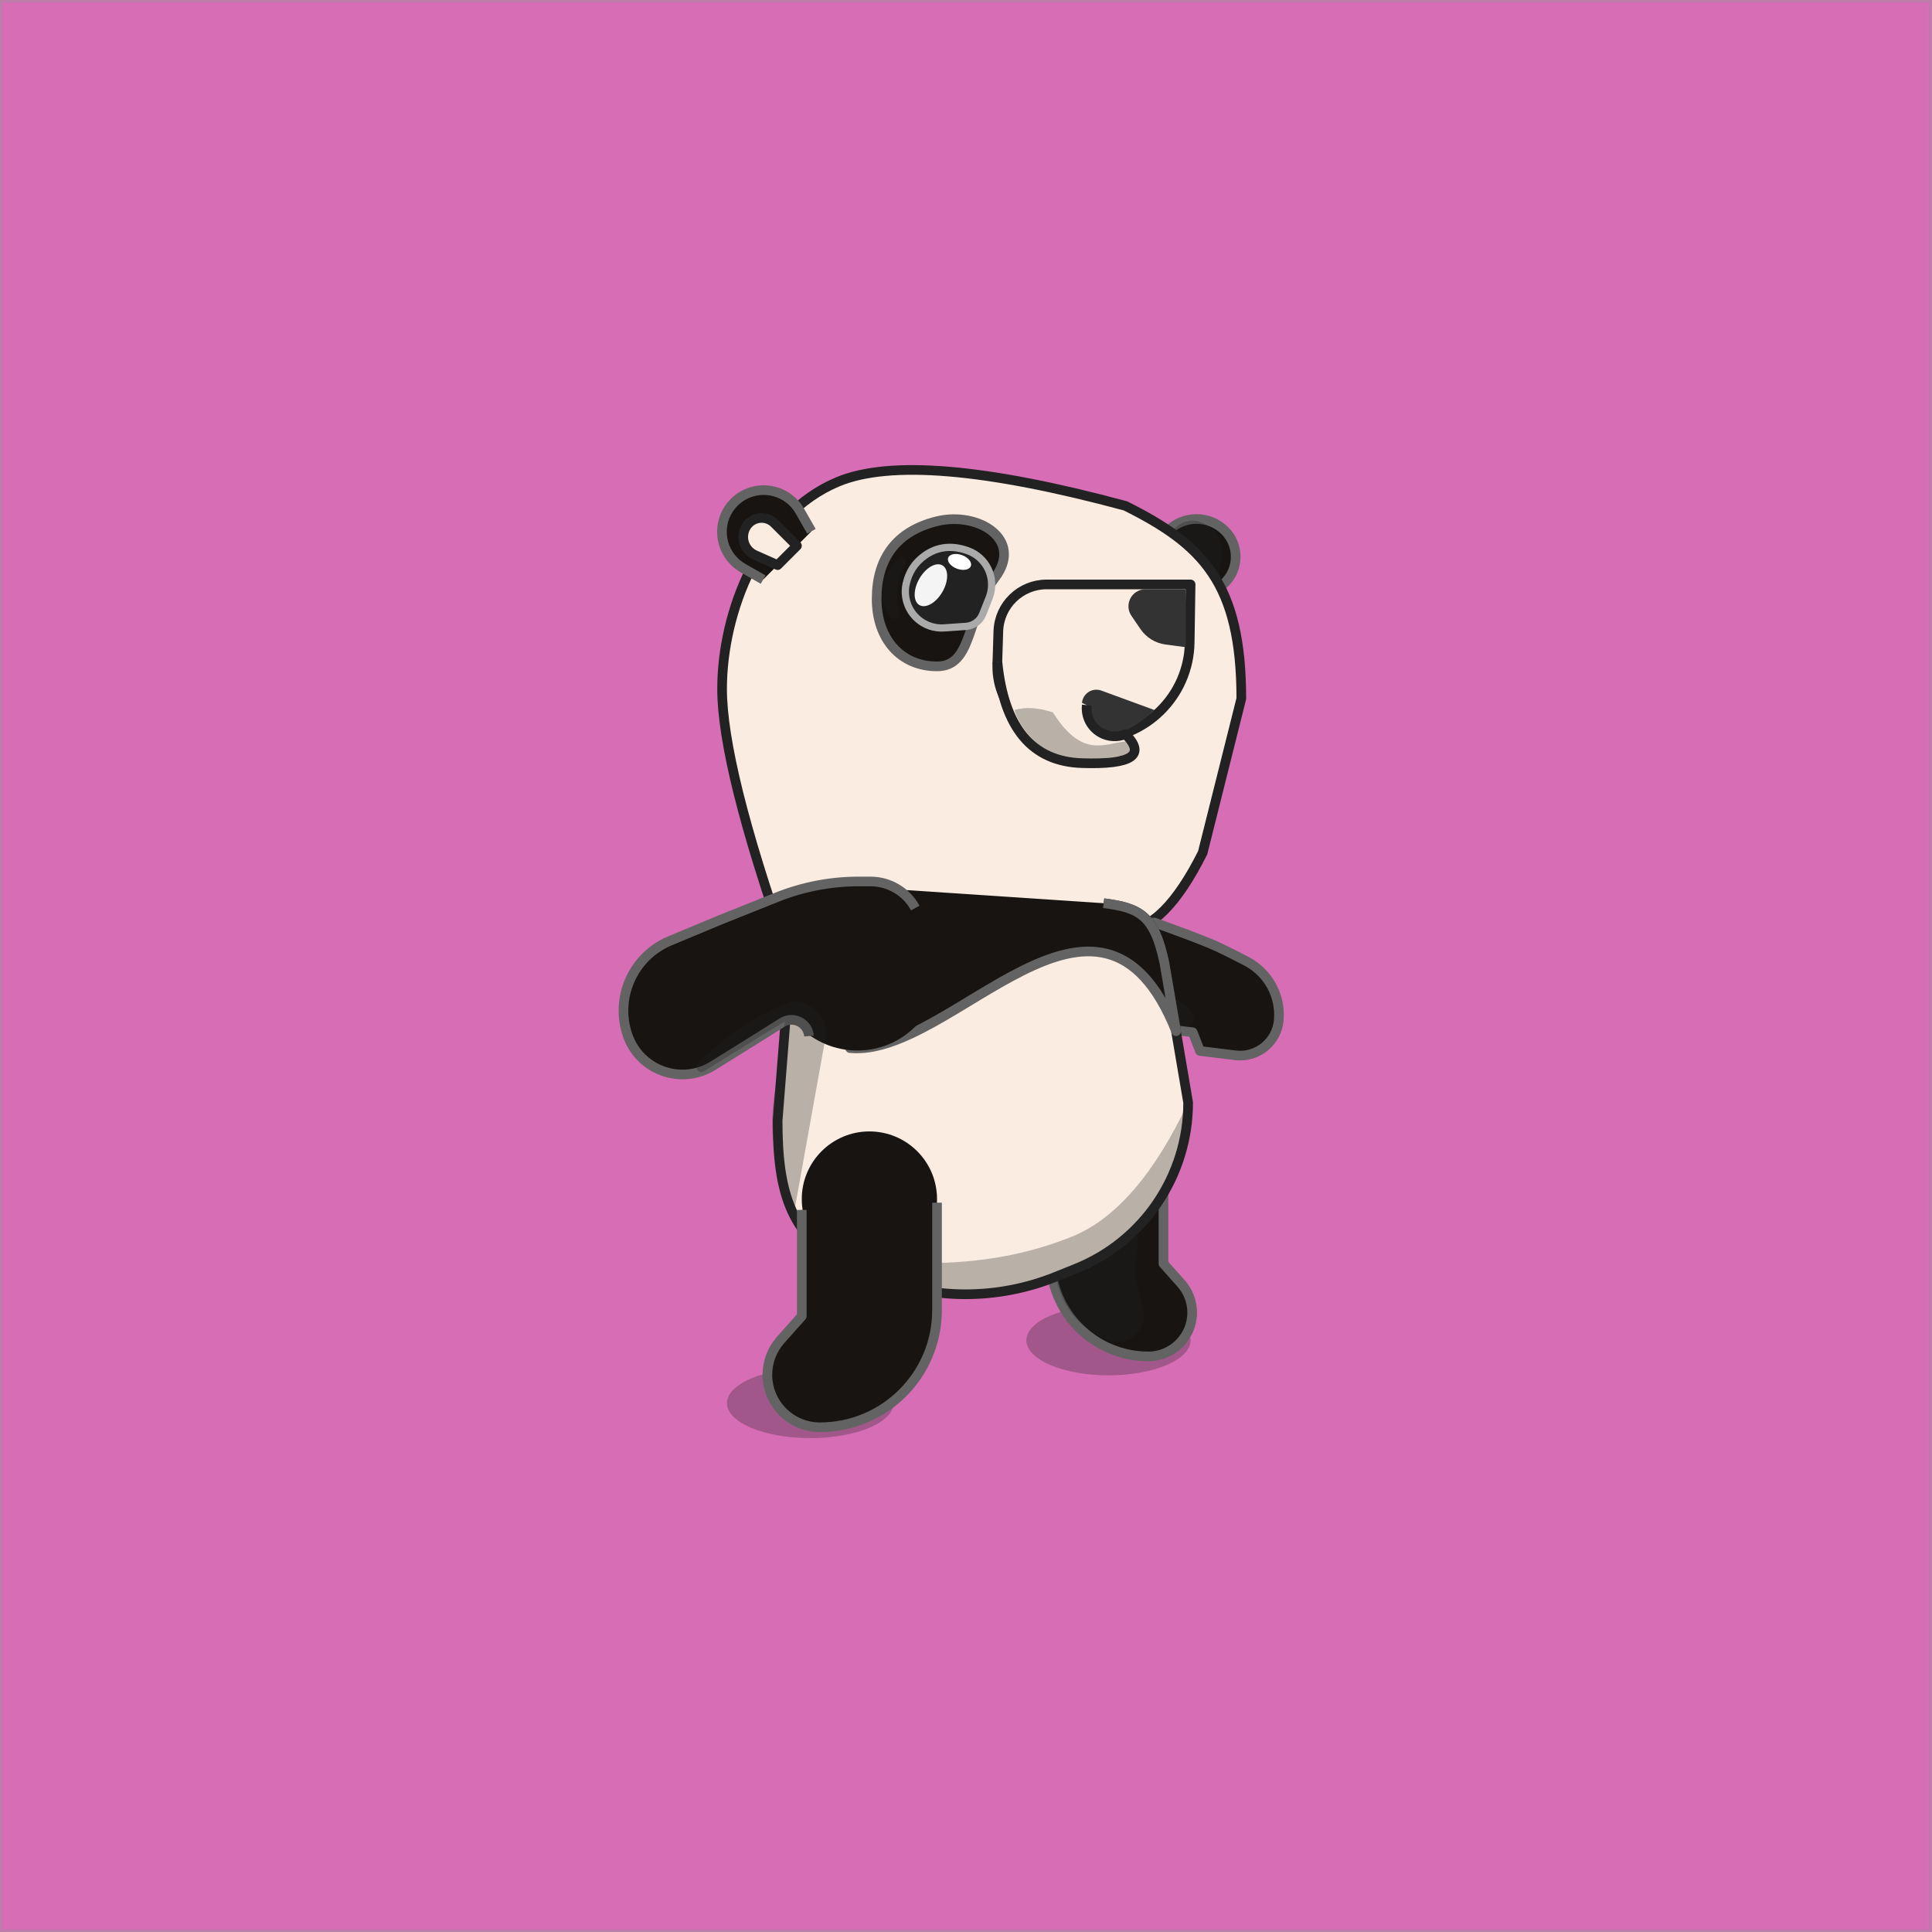 <?xml version="1.0" encoding="UTF-8"?>
<svg width="800px" height="800px" viewBox="0 0 800 800" version="1.1" xmlns="http://www.w3.org/2000/svg" xmlns:xlink="http://www.w3.org/1999/xlink">
    <rect x="0" y="0" width="800" height="800" fill="#808080" stroke="none"/>
    <title>exports/nifty_animals/dangerbear/samples/panda-flat</title>
    <defs>
        <rect id="path-1" x="0" y="0" width="800" height="800"></rect>
    </defs>
    <g id="exports/nifty_animals/dangerbear/samples/panda-flat" stroke="none" stroke-width="1" fill="none" fill-rule="evenodd">
        <g id="BASE" transform="translate(-214, -0.315)">
            <g id="BACKGROUND_00" transform="translate(214, 0.315)">
                <mask id="mask-2" fill="white">
                    <use xlink:href="#path-1"></use>
                </mask>
                <use id="background" fill="#D76EB5" xlink:href="#path-1"></use>
            </g>
            <g id="head" transform="translate(213.685, 0)">
                <g id="head/ear/outer-ear" transform="translate(466.315, 208.315)">
                    <path d="M53,29.444 L35.333,11.778 C28.829,5.273 18.282,5.273 11.778,11.778 C5.838,17.718 5.838,27.349 11.778,33.289 C12.103,33.614 12.443,33.924 12.796,34.219 L35.333,53 L35.333,53" id="left-ear" stroke="#636363" stroke-width="4" fill="#171411" stroke-linejoin="round" transform="translate(26.5, 26.5) scale(-1, 1) translate(-26.5, -26.5) "></path>
                    <path d="M41.774,11.71 C38.911,7.702 33.525,6.43 29.172,8.735 L28.274,9.21 C23.231,11.88 20.541,17.545 21.66,23.141 L23.774,33.71 L23.774,33.71 C27.108,28.376 30.108,24.043 32.774,20.71 C35.441,17.376 38.441,14.376 41.774,11.71 Z" id="left-ear-copy" fill="#222222" opacity="0.3" transform="translate(30.774, 19.21) scale(-1, 1) translate(-30.774, -19.21) "></path>
                </g>
                <g id="head/base/00" transform="translate(0.315, 0.315)">
                    <g>
                        <path d="M326,394 C308,342.788 299,306.543 299,285.263 C299,253.343 314.755,212.88 347,199.478 C368.497,190.543 408.163,193.872 466,209.463 C498,225.423 514.001,241.383 514.001,289.263 L498,353.103 C487.333,374.383 476.667,385.023 466,385.023" id="head" stroke="#222222" stroke-width="4" fill="#FAECE1" stroke-linejoin="round"></path>
                        <rect id="Rectangle" stroke="#979797" opacity="0.05" x="0.5" y="0.5" width="799" height="799"></rect>
                    </g>
                    <path d="M388,275.927 C403,275.927 400,255 412,239.197 C424,223.393 405,211.649 388,215.823 C371,219.997 363,231.403 363,248 C363,264.597 373,275.927 388,275.927 Z" id="Oval" stroke="#636363" stroke-width="4" fill="#171411" stroke-linejoin="round"></path>
                    <rect id="Rectangle" stroke="#979797" opacity="0.05" x="0.5" y="0.5" width="799" height="799"></rect>
                </g>
                <g id="ear" transform="translate(0.315, 0.315)">
                    <g id="content" transform="translate(288, 192)" stroke-linejoin="round" stroke-width="4">
                        <path d="M48,28 L43.226,19.646 C38.491,11.359 27.933,8.479 19.646,13.215 C18.312,13.977 17.086,14.914 16,16 C9.251,22.749 9.251,33.692 16,40.441 C17.086,41.528 18.312,42.464 19.646,43.226 L28,48 L28,48" id="outer-ear" stroke="#636363" fill="#171411"></path>
                        <path d="M42,34 L32.671,24.671 C29.74,21.74 24.988,21.74 22.057,24.671 C21.656,25.072 21.301,25.518 21,26 C18.601,29.838 19.768,34.894 23.606,37.292 C23.931,37.495 24.27,37.676 24.621,37.832 L34,42 L34,42 L42,34 Z" id="inner-ear" stroke="#222222" fill="#FAECE1"></path>
                    </g>
                    <rect id="Rectangle" stroke="#979797" opacity="0.05" x="0.5" y="0.5" width="799" height="799"></rect>
                </g>
                <g id="head-item" opacity="0.05" stroke="#979797">
                    <rect id="Rectangle" x="0.815" y="0.815" width="799" height="799"></rect>
                </g>
                <g id="head/expression/base" transform="translate(0.315, 0.315)">
                    <g id="Group" transform="translate(412, 242)">
                        <path d="M21.385,0 L81,0 L81,0 L80.625,24.005 C80.278,46.194 62.192,64 40,64 L30.952,64 C14.384,64 0.952,50.569 0.952,34 C0.952,33.688 0.957,33.375 0.967,33.063 L1.395,19.375 C1.732,8.578 10.582,-1.56833056e-15 21.385,0 Z" id="snout" stroke="#222222" stroke-width="4" fill="#FAECE1" stroke-linejoin="round"></path>
                        <path d="M62.314,2 L79,2 L79,2 L79,26 L70.638,24.885 C66.414,24.322 62.628,21.988 60.227,18.467 L56.5,13 C54.311,9.789 55.139,5.412 58.35,3.223 C59.518,2.426 60.899,2 62.314,2 Z" id="nose" fill="#333333"></path>
                        <path d="M44.066,43.957 L66,52 L66,52 L63.58,54.178 C58.618,58.643 52.546,61.691 46,63 C41.472,63.906 37.068,60.969 36.162,56.442 C36.054,55.902 36,55.353 36,54.802 L36,49.591 C36,46.277 38.686,43.591 42,43.591 C42.705,43.591 43.404,43.715 44.066,43.957 Z" id="nose-copy" fill="#333333"></path>
                        <path d="M1,32 C3.667,59.333 15.333,73.333 36,74 C56.667,74.667 62.667,70.667 54,62 L53.849,62.06 C47.896,64.441 41.14,61.546 38.759,55.593 C38.05,53.82 37.789,51.899 38,50 C38,50 38,50 38,50" id="mouth" stroke="#222222" stroke-width="4" fill="#FAECE1" stroke-linejoin="round"></path>
                        <path d="M20,68 C14,63.333 10,58 8,52 C12.667,50.667 18,51 24,53 C36,72 45,66 54,65 C57.333,67.667 56.667,69.667 52,71 C36.667,73.667 26,72.667 20,68 Z" id="shadow" fill="#222222" opacity="0.3"></path>
                    </g>
                    <g id="content" transform="translate(361, 224)">
                        <path d="M48.575,23.543 L45.892,30.326 C44.76,33.187 42.087,35.145 39.018,35.362 L29.978,36.003 C21.693,36.591 14.5,30.35 13.912,22.064 C13.812,20.655 13.911,19.239 14.207,17.857 C15.273,12.869 17.87,8.917 22,6 C27.187,2.336 33.088,1.677 39.703,4.023 C47.457,6.773 51.513,15.288 48.763,23.041 C48.704,23.21 48.641,23.377 48.575,23.543 Z" id="eye-white" stroke="#AAAAAA" stroke-width="3" fill="#222222" stroke-linecap="round" stroke-linejoin="round"></path>
                        <ellipse id="Oval" fill="#FFFFFF" transform="translate(36.319, 8.675) rotate(20) translate(-36.319, -8.675) " cx="36.319" cy="8.675" rx="5" ry="3"></ellipse>
                        <ellipse id="Oval-Copy" fill="#FFFFFF" opacity="0.947" transform="translate(24.473, 18.333) rotate(-60) translate(-24.473, -18.333) " cx="24.473" cy="18.333" rx="9.5" ry="5.5"></ellipse>
                        <path d="M7.824,31.412 L6.594,29.304 C2.731,22.682 3.935,14.272 9.5,9 L11.526,7.081 C12.161,6.479 13.164,6.506 13.765,7.141 C14.241,7.643 14.336,8.396 14,9 C10.775,14.806 9.745,21.578 11.1,28.079 L11.5,30 C11.725,31.079 11.032,32.135 9.954,32.36 C9.114,32.535 8.256,32.153 7.824,31.412 Z" id="eye-brow" fill="#222222" opacity="0.3"></path>
                    </g>
                    <rect id="Rectangle" stroke="#979797" opacity="0.05" x="0.5" y="0.5" width="799" height="799"></rect>
                </g>
            </g>
            <g id="BASE_BODY" transform="translate(214, 0.315)">
                <g id="left-leg">
                    <ellipse id="Oval" fill="#222222" opacity="0.3" cx="459" cy="555" rx="34" ry="14.5"></ellipse>
                    <path d="M514.33,482.33 L485.103,482.33 L477.17,482.33 C454.803,482.33 436.67,500.462 436.67,522.83 C436.67,532.856 444.798,540.984 454.824,540.984 C459.279,540.984 463.578,539.346 466.904,536.382 L475.082,529.093 L475.082,529.093 L511.825,529.093" id="Path-7-Copy-3" stroke="#636363" stroke-width="4" fill="#171411" stroke-linejoin="round" transform="translate(475.5, 522.83) scale(-1, -1) rotate(90) translate(-475.5, -522.83) "></path>
                    <path d="M495.5,501.5 L466.273,501.5 L451.542,503.618 C439.194,505.394 428.813,513.794 424.5,525.5 C422.421,531.142 425.31,537.402 430.953,539.48 C432.956,540.219 435.132,540.351 437.21,539.862 L451.5,536.5 L451.5,536.5 L479.5,538.5" id="Path-7-Copy-6" fill="#222222" opacity="0.3" transform="translate(456.5, 523) scale(-1, -1) rotate(90) translate(-456.5, -523) "></path>
                    <rect id="Rectangle" stroke="#979797" opacity="0.05" x="0.5" y="0.5" width="799" height="799"></rect>
                </g>
                <g id="left-arm">
                    <path d="M521.333,382 L508.778,382 C498.263,385.767 490.467,388.708 485.391,390.825 C482.274,392.125 477.347,394.535 470.611,398.055 C461.625,402.75 456.36,412.403 457.278,422.5 C458.08,431.329 465.889,437.836 474.718,437.033 C474.886,437.018 475.054,437 475.222,436.979 L489.892,435.177 L489.892,435.177 L492.91,427.437 L514.889,424.737 L531,424.737" id="Path-7-Copy" stroke="#636363" stroke-width="4" fill="#171411" stroke-linejoin="round" transform="translate(493.389, 410.5) scale(-1, 1) translate(-493.389, -410.5) "></path>
                    <path d="M495.971,412 L480.412,411 L470.256,412.856 C466.258,413.587 462.727,415.91 460.472,419.291 L460,420 C458.989,421.517 459.399,423.566 460.915,424.577 C461.574,425.016 462.369,425.204 463.155,425.106 L480,423 L480,423 L498,423 L495.971,412 Z" id="Path-7-Copy-5" fill="#222222" opacity="0.3" transform="translate(477, 418.5) scale(-1, 1) translate(-477, -418.5) "></path>
                    <rect id="Rectangle" stroke="#979797" opacity="0.05" x="0.5" y="0.5" width="799" height="799"></rect>
                </g>
                <g id="body">
                    <g id="content" transform="translate(322, 367)">
                        <path d="M30,168.926 C15.096,166.939 6,162.962 6,147.926 L0,71.926 C0,42.469 5.086,21.965 32.277,10.635 L39.341,7.692 C63.588,-2.411 90.837,-2.568 115.199,7.256 L123.581,10.635 C151.619,21.941 169.981,49.143 169.981,79.375 L160.161,137.172 C156,156.926 149.96,159.995 135,161.926" id="body" stroke="#222222" stroke-width="4" fill="#FAECE1" stroke-linejoin="round" transform="translate(84.99, 84.463) scale(1, -1) translate(-84.99, -84.463) "></path>
                        <path d="M30,67.129 C15.096,65.142 6,61.165 6,46.129 C22,15.462 30,0.129 30,0.129 C72,-3.871 133,87.129 165,7.129 L160.161,35.376 C156,55.129 149.96,58.199 135,60.129" id="top-color" stroke="#636363" stroke-width="4" fill="#171411" stroke-linejoin="round" transform="translate(85.5, 33.564) scale(1, -1) translate(-85.5, -33.564) "></path>
                        <path d="M39.341,97.243 C63.588,87.14 90.837,86.983 115.199,96.806 L123.581,100.186 C151.619,111.492 169.981,138.694 169.981,168.926 C155.994,139.293 140,120.81 122,113.476 C104,106.143 84,102.476 62,102.476 L39.341,97.243 Z" id="shadow" fill="#222222" opacity="0.3" transform="translate(104.661, 129.238) scale(1, -1) translate(-104.661, -129.238) "></path>
                    </g>
                    <rect id="Rectangle" stroke="#979797" opacity="0.05" x="0.5" y="0.5" width="799" height="799"></rect>
                </g>
                <g id="right-leg">
                    <g id="content" transform="translate(291, 468.5)">
                        <ellipse id="shadow" fill="#222222" opacity="0.3" cx="44.5" cy="112.5" rx="34.5" ry="14.5"></ellipse>
                        <circle id="pivot" fill="#171411" cx="69" cy="28" r="28"></circle>
                        <path d="M95,27.5 L60,27.5 L50.5,27.5 C23.714,27.5 2,49.214 2,76 C2,88.007 11.734,97.74 23.74,97.74 C29.075,97.74 34.224,95.779 38.206,92.23 L48,83.5 L48,83.5 L92,83.5" id="leg" stroke="#636363" stroke-width="4" fill="#171411" stroke-linejoin="round" transform="translate(48.5, 76) scale(1, -1) rotate(90) translate(-48.5, -76) "></path>
                    </g>
                    <rect id="Rectangle" stroke="#979797" opacity="0.05" x="0.5" y="0.5" width="799" height="799"></rect>
                </g>
                <g id="neck-item" opacity="0.05" stroke="#979797">
                    <rect id="Rectangle" x="0.5" y="0.5" width="799" height="799"></rect>
                </g>
                <g id="right-arm" transform="translate(-1, 0)">
                    <g id="content" transform="translate(251, 365)">
                        <circle id="pivot" fill="#171411" cx="105" cy="36" r="34"></circle>
                        <path d="M129,11 C125.301,4.219 118.194,2.1338237e-15 110.47,0 L105.5,0 C93.94,2.12362095e-15 82.485,2.206 71.752,6.499 L48,16 L48,16 L27.445,24.565 C12.063,30.974 4.395,48.307 10,64 C14.453,76.47 28.172,82.968 40.642,78.515 C42.251,77.94 43.794,77.195 45.244,76.292 L65,64 L65,64 L73.819,58.43 C77.23,56.276 81.742,57.294 83.896,60.706 C84.524,61.699 84.902,62.829 85,64 L85,64 L85,64" id="arm" stroke="#636363" stroke-width="4" fill="#171411" stroke-linejoin="round"></path>
                        <path d="M77,50 L73.104,51.641 C63.104,55.851 53.873,61.693 45.787,68.927 L39,75 C38.088,75.816 38.011,77.216 38.826,78.127 C39.544,78.929 40.733,79.099 41.647,78.531 L65,64 L65,64 L75,58 L70.544,89.192 C68.243,105.298 71.209,121.717 79,136 L79,136 L79,136 L91.771,64.96 C93.028,57.97 88.38,51.285 81.39,50.028 C79.939,49.767 78.454,49.758 77,50 L77,50 L77,50 Z" id="shadow" fill="#222222" opacity="0.3"></path>
                    </g>
                    <rect id="Rectangle" stroke="#979797" opacity="0.05" x="0.5" y="0.5" width="799" height="799"></rect>
                </g>
            </g>
        </g>
    </g>
</svg>